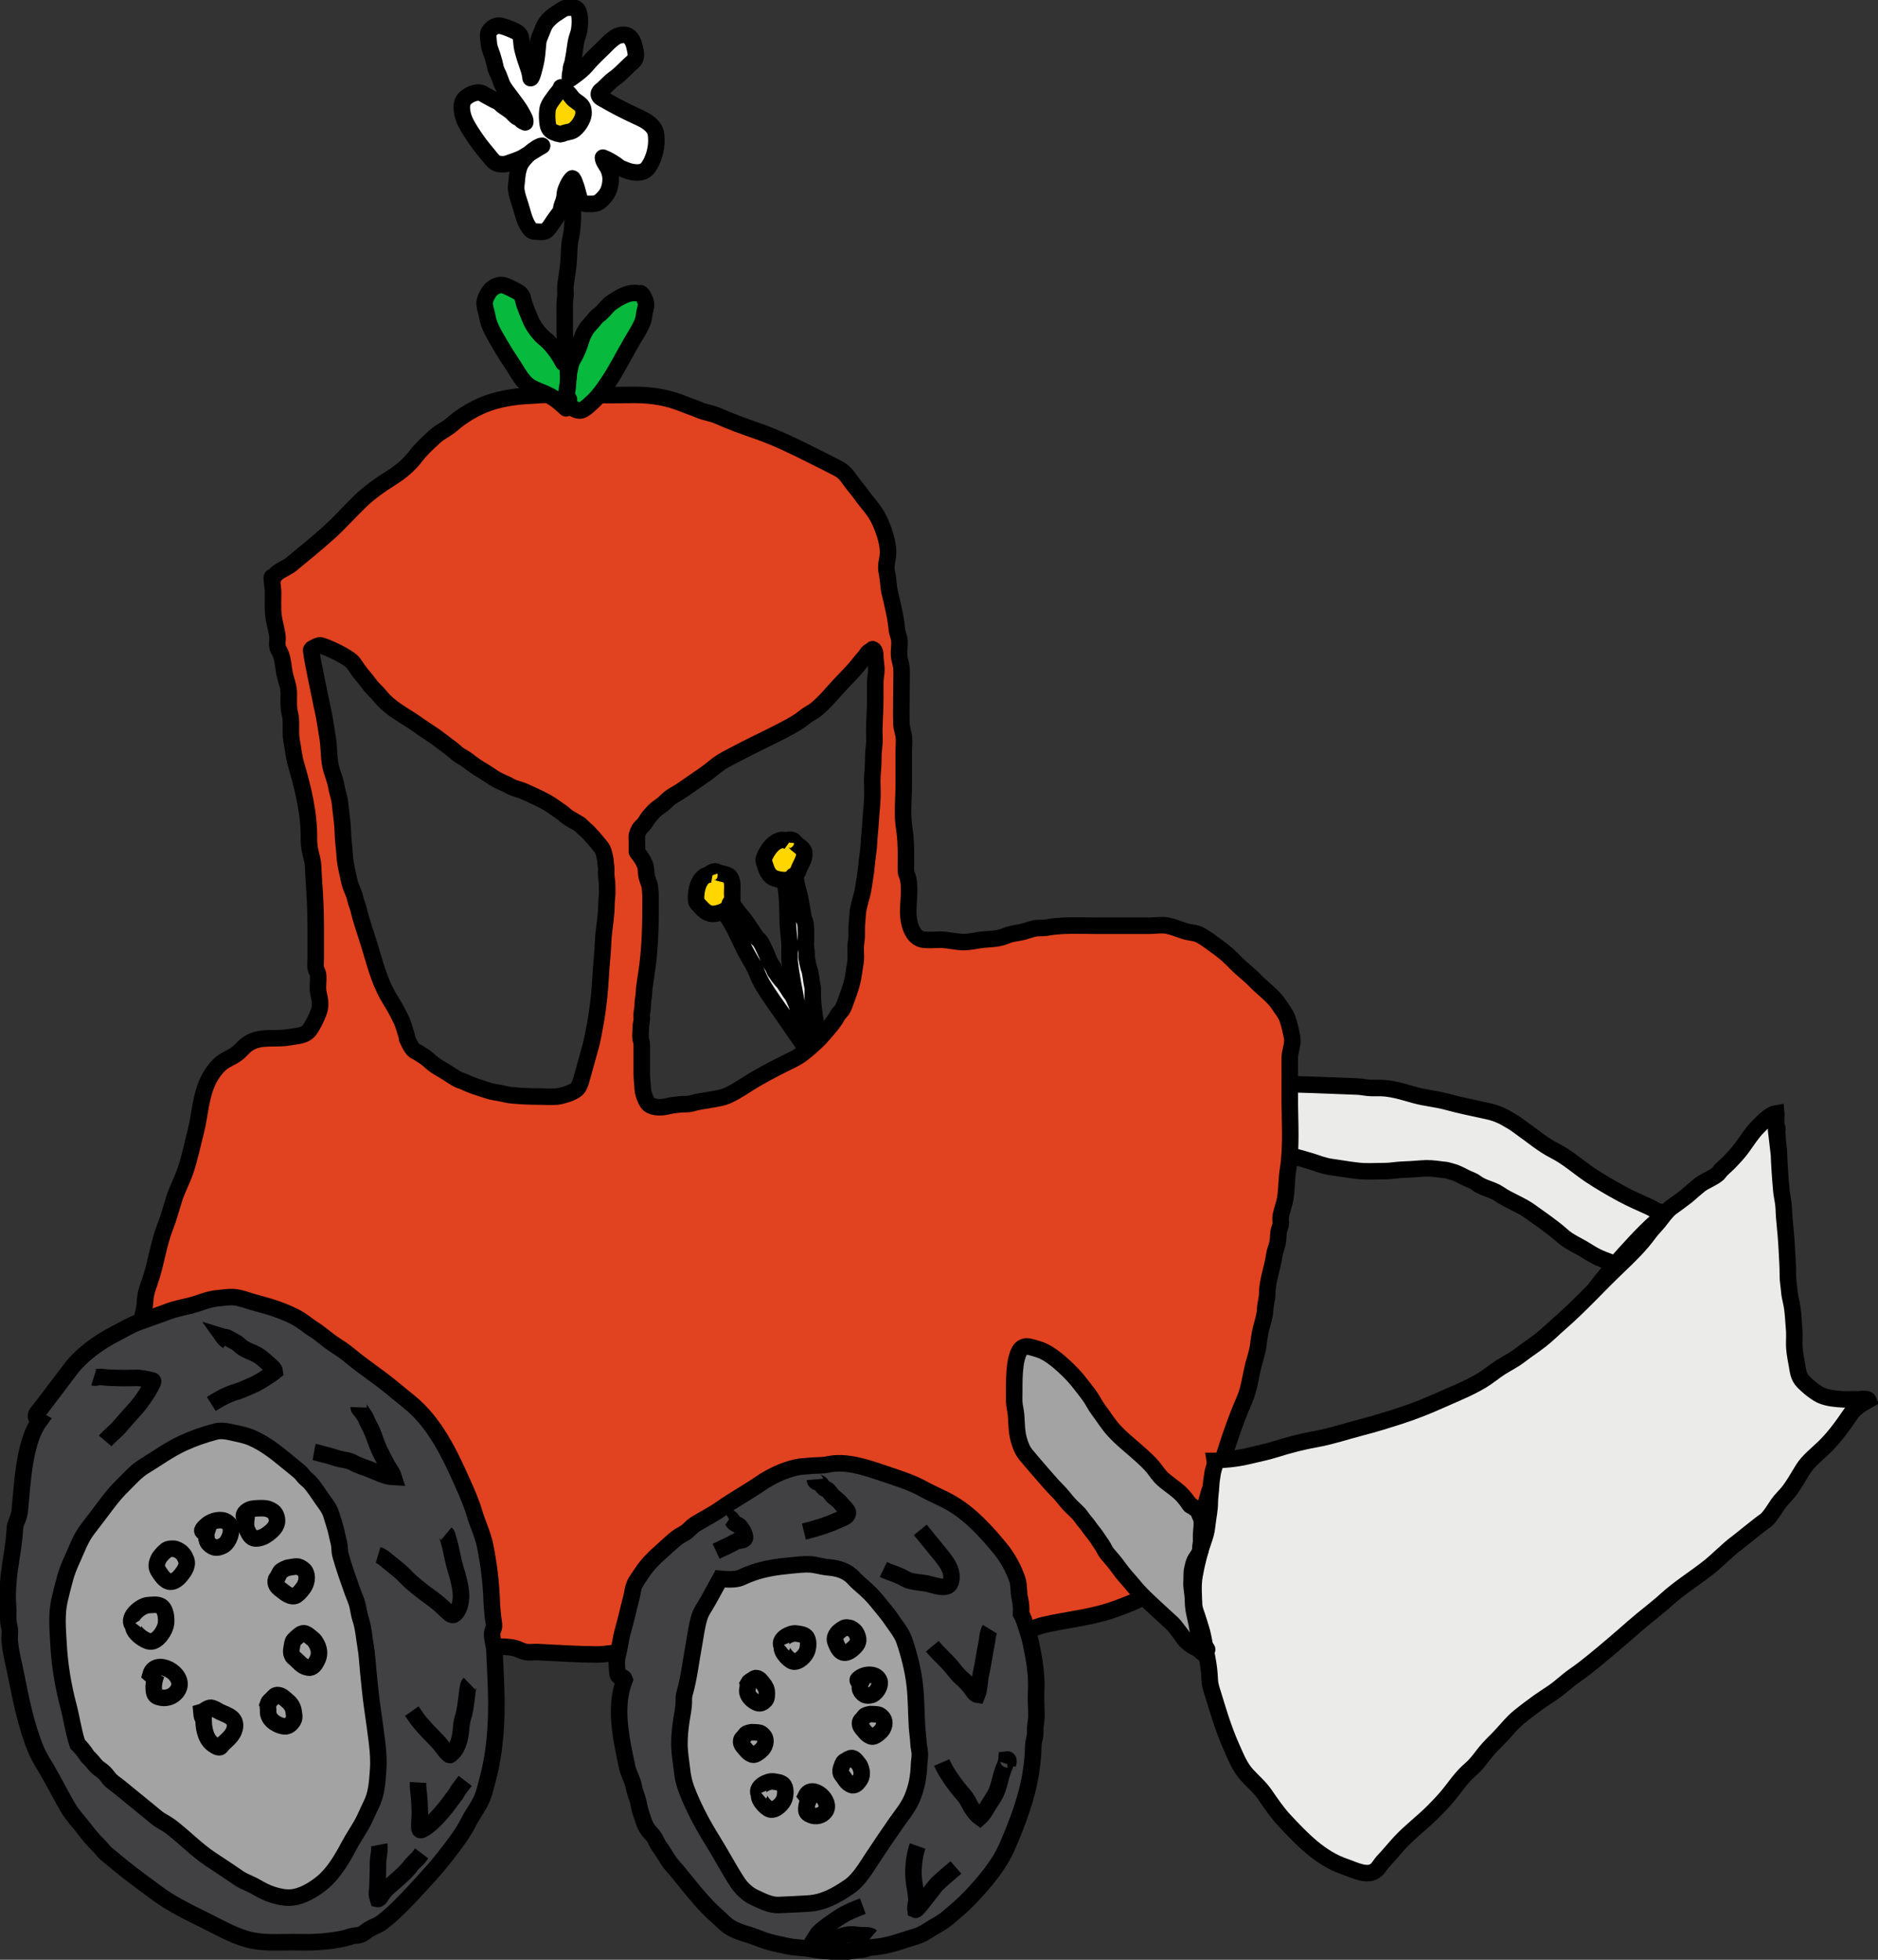 <svg width="345" height="360" viewBox="0 0 345 360" fill="none" xmlns="http://www.w3.org/2000/svg">
<rect x="0" y="0" width="345" height="360" fill="#333333" stroke="none"/>
<g clip-path="url(#clip0_167_4279)">
<path d="M293.116 236.744C293.102 236.675 297.052 232.251 297.039 232.183C296.231 232.087 295.257 231.64 294.458 231.347C293.411 230.965 292.277 230.293 291.328 229.689C289.881 228.768 288.307 228.173 287.009 227.007C285.182 225.368 283.134 224.021 281.154 222.581C279.362 221.279 277.229 220.586 275.401 219.325C274.099 218.427 272.424 218.26 271.172 217.291C270.575 216.828 269.985 216.698 269.328 216.372C268.673 216.047 268.042 215.702 267.352 215.428C266.976 215.279 266.572 215.202 266.188 215.073C265.636 214.887 265.272 214.921 264.672 214.832C263.471 214.653 262.3 214.548 261.08 214.661C259.893 214.771 258.746 214.819 257.554 214.873C256.447 214.923 255.393 215.139 254.276 215.132C252.709 215.124 251.097 215.254 249.538 215.084C247.826 214.898 246.106 214.589 244.401 214.345C243.104 214.159 242 213.684 240.767 213.306C238.932 212.743 237.042 212.311 235.238 211.627C233.823 211.091 232.273 210.778 230.92 210.202C230.407 209.985 229.755 209.804 229.214 209.734C228.904 209.693 228.606 209.751 228.293 209.669C227.969 209.584 227.696 209.355 227.378 209.265C226.707 209.075 226.133 209.028 225.561 208.564C225.019 208.123 224.561 207.5 224.13 206.946C223.748 206.456 223.296 205.957 223.077 205.376C222.886 204.868 222.592 204.178 222.486 203.65C222.366 203.056 222.298 202.601 222.407 202.069C222.487 201.677 222.355 201.198 222.454 200.824C222.671 200.005 223.262 199.574 223.981 199.327C224.518 199.143 224.861 199.155 225.417 199.124C226.056 199.087 226.614 198.862 227.26 198.866C228.076 198.871 228.779 199.059 229.577 199.124C230.674 199.213 231.821 199.111 232.921 199.111C238.633 199.111 243.611 199.394 249.306 199.59C250.185 199.62 251.033 199.843 251.91 199.86C252.734 199.876 253.544 199.83 254.369 199.9C256.22 200.059 258.079 200.653 259.865 201.156C261.793 201.699 263.847 201.852 265.794 202.383C268.221 203.044 270.776 203.569 273.263 204.102C274.265 204.317 275.062 204.599 275.971 205.022C276.591 205.311 277.069 205.648 277.653 205.96C278.274 206.292 278.765 206.704 279.363 207.124C281.473 208.606 283.375 210.261 285.666 211.423C287.994 212.604 290.004 214.437 292.172 215.884C294.05 217.137 296.01 218.26 297.988 219.337C299.594 220.211 301.35 220.963 303.019 221.72C303.562 221.966 304.119 222.403 304.683 222.534C305.367 222.694 304.893 222.618 305.577 222.769C305.207 223.107 305.658 223.617 305.158 223.816C303.146 224.617 293.05 236.321 293.116 236.744Z" fill="#EBEBE9" stroke="black" stroke-width="3.034" stroke-miterlimit="10"/>
<path d="M148.315 192.548C147.982 192.484 147.492 191.734 147.306 191.47C146.223 189.939 145.177 188.369 144.104 186.823C142.693 184.789 141.21 182.799 139.955 180.651C139.508 179.885 139.214 179.082 138.862 178.274C138.47 177.375 137.952 176.54 137.465 175.696C136.117 173.363 135.237 170.829 133.743 168.567C133.315 167.92 132.861 167.288 132.412 166.657C132.083 166.195 131.404 165.723 131.2 165.166C131.489 164.802 132.111 164.342 132.566 164.328C132.914 164.317 132.251 163.909 132.566 163.883C132.909 163.853 133.134 164.123 133.338 164.382C133.701 164.843 133.998 165.361 134.361 165.824C134.976 166.607 135.501 167.478 136.168 168.227C137.008 169.17 137.639 170.286 138.395 171.33C138.592 171.602 138.756 171.923 138.951 172.183C139.142 172.436 139.399 172.555 139.576 172.804C139.937 173.311 140.217 173.943 140.492 174.513C140.766 175.081 140.999 175.62 141.202 176.21C141.416 176.83 141.899 177.329 142.139 177.907C142.304 178.303 142.31 178.409 142.594 178.761C142.733 178.934 142.854 179.138 142.972 179.313C143.094 179.494 143.225 179.619 143.357 179.805C143.566 180.102 143.819 180.303 144.028 180.577C144.207 180.812 144.326 181.072 144.509 181.302C144.653 181.485 144.765 181.681 144.889 181.892C145.191 182.408 145.638 182.855 145.866 183.423C146.38 184.698 147.019 185.886 147.752 187.025C148.069 187.518 148.374 188.042 148.719 188.517C149.143 189.101 149.364 189.762 149.803 190.379C150.199 190.935 150.272 191.459 149.627 191.893C149.112 192.24 148.86 192.249 148.315 192.548Z" fill="#EBEBE9" stroke="black" stroke-width="3.034" stroke-miterlimit="10"/>
<path d="M130.91 160.673C129.295 160.385 128.387 161.833 128.08 163.182C127.927 163.855 127.849 164.408 127.868 165.118C127.887 165.781 128.006 165.835 128.421 166.287C129.242 167.179 129.972 168.043 131.335 167.852C132.129 167.741 133.376 167.361 133.901 166.627C134.023 166.457 133.985 166.164 134.079 165.967C134.158 165.803 134.391 165.626 134.447 165.482C134.6 165.089 134.503 164.534 134.502 164.112C134.5 163.234 134.659 162.209 134.292 161.463C134.102 161.076 134.023 160.918 133.611 160.744C133.131 160.542 132.648 160.499 132.177 160.359C131.757 160.234 131.611 159.977 131.072 160.125C130.721 160.221 130.208 160.511 130.357 160.959" fill="#FFD600"/>
<path d="M130.91 160.673C129.295 160.385 128.387 161.833 128.08 163.182C127.927 163.855 127.849 164.408 127.868 165.118C127.887 165.781 128.006 165.835 128.421 166.287C129.242 167.179 129.972 168.043 131.335 167.852C132.129 167.741 133.376 167.361 133.901 166.627C134.023 166.457 133.985 166.164 134.079 165.967C134.158 165.803 134.391 165.626 134.447 165.482C134.6 165.089 134.503 164.534 134.502 164.112C134.5 163.234 134.659 162.209 134.292 161.463C134.102 161.076 134.023 160.918 133.611 160.744C133.131 160.542 132.648 160.499 132.177 160.359C131.757 160.234 131.611 159.977 131.072 160.125C130.721 160.221 130.208 160.511 130.357 160.959" stroke="black" stroke-width="3.034" stroke-miterlimit="10"/>
<path d="M147.832 191.224C147.556 191.021 147.416 190.126 147.355 189.805C146.995 187.943 146.685 186.062 146.341 184.191C145.889 181.73 145.353 179.276 145.088 176.779C144.994 175.89 145.053 175.033 145.063 174.146C145.073 173.159 144.943 172.176 144.844 171.197C144.571 168.493 144.803 165.809 144.367 163.105C144.243 162.331 144.088 161.559 143.937 160.791C143.827 160.228 143.403 159.503 143.444 158.909C143.854 158.705 144.605 158.56 145.024 158.746C145.344 158.889 144.908 158.229 145.205 158.342C145.528 158.466 145.622 158.809 145.702 159.133C145.843 159.71 145.902 160.309 146.043 160.888C146.282 161.867 146.404 162.887 146.705 163.858C147.083 165.08 147.201 166.368 147.463 167.645C147.53 167.978 147.549 168.341 147.62 168.662C147.69 168.975 147.875 169.195 147.934 169.499C148.056 170.116 148.052 170.812 148.07 171.448C148.088 172.084 148.079 172.674 148.024 173.298C147.965 173.954 148.201 174.618 148.184 175.247C148.172 175.678 148.134 175.777 148.249 176.22C148.305 176.438 148.331 176.676 148.367 176.886C148.404 177.103 148.472 177.274 148.516 177.501C148.586 177.861 148.733 178.154 148.811 178.495C148.878 178.786 148.88 179.073 148.952 179.362C149.009 179.591 149.03 179.818 149.057 180.063C149.121 180.663 149.344 181.264 149.321 181.879C149.269 183.259 149.365 184.616 149.566 185.97C149.653 186.555 149.717 187.165 149.836 187.745C149.983 188.461 149.915 189.157 150.063 189.908C150.196 190.585 150.049 191.092 149.287 191.204C148.68 191.293 148.447 191.191 147.832 191.224Z" fill="#EBEBE9" stroke="black" stroke-width="3.034" stroke-miterlimit="10"/>
<path d="M145.008 154.707C143.661 153.74 142.249 154.656 141.422 155.745C141.01 156.288 140.714 156.755 140.443 157.407C140.19 158.017 140.276 158.118 140.469 158.709C140.851 159.877 141.162 160.98 142.475 161.403C143.24 161.649 144.525 161.851 145.3 161.415C145.479 161.314 145.564 161.032 145.729 160.895C145.868 160.78 146.151 160.721 146.26 160.615C146.559 160.326 146.696 159.78 146.867 159.398C147.222 158.601 147.783 157.741 147.754 156.904C147.739 156.469 147.731 156.292 147.428 155.954C147.075 155.561 146.655 155.31 146.284 154.977C145.955 154.68 145.927 154.384 145.377 154.282C145.02 154.215 144.437 154.254 144.39 154.726" fill="#FFD600"/>
<path d="M145.008 154.707C143.661 153.74 142.249 154.656 141.422 155.745C141.01 156.288 140.714 156.755 140.443 157.407C140.19 158.017 140.276 158.118 140.469 158.709C140.851 159.877 141.162 160.98 142.475 161.403C143.24 161.649 144.525 161.851 145.3 161.415C145.479 161.314 145.564 161.032 145.729 160.895C145.868 160.78 146.151 160.721 146.26 160.615C146.559 160.326 146.696 159.78 146.867 159.398C147.222 158.601 147.783 157.741 147.754 156.904C147.739 156.469 147.731 156.292 147.428 155.954C147.075 155.561 146.655 155.31 146.284 154.977C145.955 154.68 145.927 154.384 145.377 154.282C145.02 154.215 144.437 154.254 144.39 154.726" stroke="black" stroke-width="3.034" stroke-miterlimit="10"/>
<path d="M236.937 194.401C236.929 193.145 237.604 191.782 237.368 190.573C237.146 189.44 236.913 188.259 236.522 187.163C236.159 186.144 235.562 185.506 234.976 184.595C233.852 182.85 231.971 181.615 230.544 180.108C229.435 178.938 228.148 178.062 227.042 176.896C226.017 175.816 224.939 174.857 223.732 173.998C222.68 173.25 221.582 172.35 220.465 171.765C219.551 171.287 218.508 171.334 217.558 171.014C216.553 170.674 215.471 170.247 214.477 170.037C213.454 169.822 212.178 170.053 211.129 170.053H201.514C198.433 170.053 195.308 169.857 192.305 170.386C191.507 170.526 190.723 170.397 189.936 170.578C189.321 170.719 188.673 170.96 188.064 171.127C186.952 171.431 186 171.405 184.894 171.871C183.393 172.505 182.23 172.459 180.659 172.603C179.425 172.717 178.393 173.038 177.122 173.051C175.577 173.068 174.172 172.61 172.609 172.619C171.671 172.625 170.654 172.732 169.723 172.629C167.51 172.386 166.834 169.431 166.846 167.487C166.859 165.59 167.227 163.15 166.811 161.322C166.704 160.851 166.462 160.608 166.43 160.027C166.389 159.269 166.434 158.491 166.434 157.731C166.434 155.838 166.414 154.053 166.113 152.184C165.695 149.576 166.022 146.716 166.022 144.07C166.022 142.071 166.023 140.071 166.022 138.071C166.021 137.203 166.139 136.266 166.043 135.408C165.944 134.525 165.619 133.762 165.594 132.864C165.534 130.725 165.609 128.57 165.609 126.429C165.609 125.287 165.657 124.132 165.625 122.991C165.6 122.087 165.252 121.336 165.176 120.453C165.093 119.498 165.318 118.506 165.219 117.554C165.148 116.882 164.824 116.293 164.762 115.62C164.553 113.342 163.994 111.121 163.458 108.893C163.167 107.682 163.215 106.441 162.93 105.216C162.591 103.753 163.142 102.849 163.144 101.404C163.146 99.447 162.171 96.713 161.26 95.008C160.472 93.532 159.232 92.28 158.28 90.931C157.639 90.022 156.839 89.135 156.219 88.27C155.479 87.239 155.051 86.633 153.874 86.011C152.505 85.287 151.104 84.606 149.732 83.914C146.37 82.217 142.812 80.449 139.222 79.204C136.692 78.327 134.275 77.459 131.815 76.366C130.74 75.888 129.571 75.8 128.488 75.319C127.568 74.909 126.63 74.632 125.701 74.251C122.717 73.026 119.795 72.538 116.576 72.538C114.372 72.538 112.148 72.626 109.945 72.555C109.032 72.525 108.239 72.193 107.342 72.09C105.764 71.909 104.051 72.131 102.496 72.325C99.705 72.672 96.942 72.57 94.163 72.978C92.548 73.216 91.004 73.548 89.439 74.132C87.695 74.783 86.02 75.716 84.488 76.793C83.602 77.417 82.885 78.168 81.951 78.756C81.226 79.212 80.469 79.648 79.833 80.237C78.601 81.377 77.372 82.49 76.364 83.816C75.156 85.404 73.638 86.66 71.989 87.705C69.922 89.013 67.928 90.391 66.156 92.098C64.211 93.972 62.478 95.963 60.475 97.771C58.194 99.832 55.797 101.756 53.437 103.709C52.504 104.481 50.49 105.008 50.168 106.327C49.633 105.024 50.169 107.975 50.169 108.729C50.167 110.207 50.072 111.705 50.25 113.176C50.399 114.399 50.799 115.581 50.961 116.791C51.048 117.431 50.864 118.121 50.973 118.752C51.071 119.318 51.441 119.73 51.622 120.263C52.007 121.392 52.047 122.52 52.265 123.648C52.535 125.053 53.064 125.985 53.053 127.498C53.044 128.73 52.964 129.931 53.26 131.118C53.658 132.712 53.258 134.348 53.558 135.955C53.838 137.454 53.955 138.946 54.394 140.437C55.697 144.86 56.821 149.507 56.754 154.143C56.736 155.383 56.974 156.447 57.29 157.642C57.616 158.875 57.539 160.031 57.628 161.302C57.837 164.256 58.002 167.098 58.002 170.069C58.002 172.055 58.008 174.041 58.002 176.027C58 176.651 57.892 177.346 58.037 177.945C58.138 178.364 58.359 178.521 58.423 179.025C58.567 180.156 58.247 181.331 58.506 182.446C58.804 183.732 59.003 184.739 58.514 185.995C58.118 187.012 57.57 188.167 56.944 189.089C56.085 190.353 54.379 190.297 53.02 190.546C50.681 190.975 48.203 190.317 46.066 191.43C45.252 191.854 44.862 192.263 44.178 192.972C43.259 193.924 42.356 194.213 41.25 194.87C40.052 195.58 38.929 197.123 38.305 198.376C36.811 201.375 36.772 204.712 35.959 207.88C35.352 210.248 34.877 212.607 34.108 214.931C33.51 216.737 32.576 218.386 32.005 220.19C31.462 221.905 31.042 223.583 30.378 225.267C29.061 228.607 28.677 232.175 27.494 235.521C27.07 236.718 26.735 237.636 26.663 238.916C26.605 239.961 26.407 240.889 26.142 241.906C25.574 244.092 25.582 246.549 25.221 248.798C24.822 251.272 25.197 253.775 24.812 256.253C24.335 259.327 24.681 262.514 24.61 265.627C24.592 266.403 24.284 267.078 24.225 267.802C24.178 268.37 24.414 268.511 24.514 268.946C24.744 269.942 24.611 270.85 24.917 271.846C25.652 274.239 26.521 276.654 27.996 278.666C29.275 280.41 30.267 282.306 31.775 283.831C32.576 284.641 33.373 284.891 34.472 285.211C36.151 285.699 37.863 286.29 39.552 286.719C42.278 287.412 44.981 287.966 47.604 289.06C49.827 289.987 52.431 290.505 54.491 291.746C56.054 292.686 57.481 293.706 59.224 294.278C60.448 294.679 61.553 295.106 62.686 295.711C63.754 296.281 64.818 296.87 65.906 297.402C69.187 299.004 72.6 300.2 76.144 301.023C78.1 301.478 79.727 302.246 81.755 302.206C83.656 302.169 85.542 302.644 87.484 302.638C89.656 302.632 92.349 302.231 94.512 302.736C95.134 302.881 95.712 303.234 96.307 303.398C97.127 303.623 97.978 303.439 98.819 303.481C102.408 303.658 105.941 303.898 109.619 303.921C111.444 303.932 113.09 303.47 114.918 303.494C116.537 303.516 118.007 303.04 119.644 303.067C120.924 303.087 121.831 302.761 123.039 302.617C123.621 302.548 124.229 302.693 124.814 302.649C125.509 302.597 126.064 302.265 126.762 302.189C127.291 302.132 127.803 302.267 128.332 302.175C129.791 301.921 131.006 301.784 132.524 301.784H136.656C138.852 301.784 141.645 302.268 143.759 301.688C145.489 301.214 147.228 300.895 149.082 300.928C150.74 300.958 152.254 300.49 153.91 300.501C156.717 300.52 159.525 300.501 162.333 300.501C163.813 300.501 165.108 300.527 166.539 300.833C168.091 301.165 169.807 300.912 171.391 300.927C173.261 300.944 175.032 300.491 176.939 300.501C179.321 300.512 181.614 300.05 183.974 300.069C185.425 300.08 186.52 299.839 187.874 299.645C189.246 299.448 190.526 298.765 191.904 298.457C196.525 297.424 200.971 297.092 205.431 295.368C207.706 294.489 209.985 293.772 211.786 291.956C213.65 290.077 215.499 288.581 217.053 286.387C218.379 284.514 219.164 282.288 220.032 280.185C220.507 279.034 220.904 277.858 221.361 276.685C221.791 275.582 221.972 274.232 222.483 273.191C222.836 272.472 223.486 271.97 223.722 271.184C225.115 266.549 226.655 261.607 228.643 257.069C229.499 255.118 229.746 252.725 230.288 250.637C230.591 249.474 231.038 248.208 231.164 247.038C231.266 246.093 231.438 244.979 231.668 244.045C231.934 242.961 232.367 241.758 232.412 240.623C232.456 239.523 232.793 238.645 232.802 237.534C232.822 235.201 233.795 232.892 234.085 230.588C234.174 229.879 234.522 229.131 234.672 228.434C234.821 227.742 234.815 227.193 234.863 226.487C234.902 225.924 235.153 225.539 235.251 225.012C235.345 224.514 235.185 224.007 235.265 223.515C235.46 222.331 235.956 221.197 236.134 220.007C236.383 218.339 236.344 216.572 236.614 214.887C237.3 210.612 236.936 206.047 236.936 201.707C236.936 199.272 236.954 196.836 236.937 194.401ZM111.493 164.881C111.371 165.8 111.429 166.693 111.346 167.609C111.244 168.713 111.122 169.822 110.971 170.923C110.759 172.467 110.791 174.037 110.634 175.587C110.377 178.12 110.321 180.666 110.044 183.197C109.858 184.896 109.628 186.646 109.314 188.323C109.059 189.68 108.827 191.075 108.449 192.396C107.965 194.09 107.522 195.797 107.034 197.492C106.843 198.157 106.698 198.807 106.402 199.437C106.133 200.013 105.772 200.267 105.218 200.537C104.835 200.723 104.434 200.921 104.023 201.029C103.489 201.169 102.854 201.394 102.308 201.437C101.08 201.536 99.801 201.42 98.571 201.424C97.082 201.428 95.603 201.338 94.119 201.207C93.53 201.154 92.94 201.035 92.365 200.897C91.504 200.689 90.601 200.636 89.762 200.36C88.281 199.873 86.78 199.461 85.379 198.759C85.082 198.61 84.749 198.546 84.444 198.418C83.893 198.187 83.453 197.891 82.952 197.57C82.18 197.075 81.384 196.554 80.588 196.109C79.926 195.738 79.276 195.196 78.713 194.685C78.218 194.235 77.56 193.842 76.993 193.479C76.697 193.289 76.388 193.167 76.105 192.959C75.786 192.726 75.487 192.328 74.775 190.783C74.818 190.366 74.541 189.814 74.438 189.412C74.311 188.921 74.144 188.422 73.967 187.942C73.727 187.291 73.344 186.631 73.04 186.007C72.508 184.915 71.802 183.879 71.207 182.822C69.619 180.005 68.832 176.811 67.89 173.732C67.206 171.494 66.385 169.258 65.847 166.98C65.69 166.314 65.385 165.708 65.248 165.033C65.073 164.168 64.659 163.449 64.38 162.624C64.15 161.943 64.034 161.197 63.871 160.495C63.615 159.392 63.373 158.217 63.316 157.086C63.244 155.671 63.009 154.304 62.983 152.882C62.957 151.503 62.752 150.109 62.594 148.739C62.512 148.03 62.453 147.317 62.304 146.619C62.159 145.947 61.929 145.302 61.82 144.62C61.64 143.501 61.247 142.569 60.919 141.494C60.342 139.603 60.516 137.555 60.2 135.624C59.907 133.829 59.671 132.001 59.265 130.229C59.14 129.684 59.007 129.12 58.914 128.573C58.813 127.981 56.953 119.432 57.188 119.265C57.393 119.12 58.522 118.462 58.907 118.558C60.156 118.868 64.132 120.73 64.897 121.783C65.51 122.626 66.038 123.502 66.736 124.273C67.238 124.827 67.632 125.436 68.102 126.015C68.636 126.673 69.293 127.204 69.82 127.867C71.74 130.279 74.404 131.431 76.831 133.189C78.18 134.166 79.61 134.976 80.921 136.022C81.664 136.615 82.45 137.143 83.186 137.747C83.475 137.984 83.751 138.237 84.041 138.47C84.638 138.951 85.339 139.226 85.934 139.702C86.781 140.379 87.695 141.015 88.631 141.558C89.358 141.981 90.007 142.452 90.712 142.903C91.243 143.243 91.845 143.539 92.422 143.786C92.838 143.965 93.216 144.123 93.606 144.357C94.32 144.787 95.048 144.91 95.812 145.195C96.712 145.531 97.627 145.992 98.499 146.397C99.485 146.854 100.459 147.337 101.362 147.953C101.92 148.333 102.481 148.713 103.03 149.107C103.597 149.514 104.06 149.989 104.659 150.356C105.143 150.652 105.624 150.887 106.103 151.192C106.33 151.336 106.472 151.373 106.674 151.576C106.906 151.81 107.132 152.044 107.386 152.259C108.526 153.222 109.379 154.369 110.347 155.509C110.884 156.141 110.972 156.863 111.151 157.654C111.255 158.111 111.233 158.6 111.323 159.071C111.409 159.525 111.343 159.979 111.351 160.437C111.363 161.178 111.543 161.886 111.535 162.627C111.527 163.374 111.592 164.141 111.493 164.881ZM160.791 128.345C160.799 130.359 160.612 132.347 160.612 134.365C160.612 135.256 160.7 136.223 160.572 137.108C160.473 137.794 160.427 138.438 160.432 139.135C160.441 140.262 160.344 141.33 160.268 142.449C160.176 143.815 160.318 145.194 160.262 146.561C160.221 147.567 160.112 148.577 160.029 149.581C159.932 150.772 159.889 151.96 159.759 153.146C159.636 154.266 159.649 155.393 159.485 156.511C159.361 157.36 159.25 158.22 159.176 159.075C159.057 160.444 158.801 161.811 158.597 163.168C158.355 164.782 157.634 166.374 157.552 168.01C157.509 168.864 157.382 169.652 157.382 170.51C157.381 170.979 157.378 171.448 157.381 171.916C157.385 172.587 157.229 173.165 157.193 173.821C157.149 174.609 157.25 175.406 157.211 176.194C157.172 176.972 156.976 177.741 156.883 178.512C156.678 180.224 156.205 181.715 155.591 183.315C155.315 184.033 155.101 184.851 154.689 185.498C154.517 185.768 154.255 185.984 154.063 186.241C153.806 186.586 153.628 186.973 153.393 187.332C152.718 188.36 151.818 189.309 151.028 190.243C150.4 190.985 149.676 191.602 148.956 192.255C147.921 193.194 146.886 194.018 145.653 194.625C143.317 195.777 141.033 196.93 138.765 198.243C137.066 199.226 135.488 200.423 133.7 201.23C132.82 201.627 131.919 201.756 130.982 201.936C129.927 202.139 128.831 202.261 127.785 202.499C127.2 202.631 126.709 202.838 126.103 202.825C125.237 202.806 124.407 202.916 123.55 203.032C122.886 203.122 122.231 203.356 121.562 203.392C120.872 203.43 120.239 203.386 119.606 203.111C119.074 202.88 118.785 202.377 118.574 201.847C118.336 201.252 118.101 200.656 118.075 199.995C118.039 199.076 117.9 198.209 117.9 197.276C117.9 196.425 117.9 195.574 117.9 194.723V192.842C117.9 192.509 117.895 192.175 117.9 191.842C117.905 191.475 117.773 191.258 117.712 190.92C117.588 190.243 117.728 189.416 117.721 188.722C117.718 188.332 117.79 188.032 117.86 187.652C117.964 187.095 117.819 186.525 117.916 185.972C118.011 185.424 118.086 185.016 118.08 184.45C118.074 183.878 118.211 183.406 118.269 182.859C118.326 182.311 118.308 181.796 118.395 181.245C118.56 180.201 118.7 179.146 118.852 178.097C119.467 173.851 119.517 169.542 119.515 165.256C119.515 164.328 119.471 163.427 119.321 162.536C119.289 162.351 119.112 162.065 119.067 161.868C119.003 161.589 118.836 161.241 118.788 160.937C118.694 160.342 118.693 159.713 118.578 159.117C118.546 158.947 118.387 158.642 118.308 158.476C118.108 158.05 118.088 157.886 117.003 156.47C117.003 155.79 117.007 155.11 117.004 154.431C117.002 154.067 116.94 153.652 117.034 153.296C117.104 153.033 117.274 152.656 117.399 152.415C117.639 151.954 118.109 151.681 118.407 151.257C118.726 150.805 118.945 150.376 119.288 149.968C119.922 149.212 120.445 148.64 121.3 148.085C121.938 147.671 122.416 147.081 123.01 146.612C123.565 146.173 124.2 145.864 124.794 145.486C125.885 144.792 126.927 144.018 127.999 143.294C129.173 142.5 130.289 141.718 131.36 140.821C132.583 139.798 134.16 139.074 135.549 138.337C138.199 136.932 140.901 135.683 143.565 134.31C144.695 133.728 145.802 133.137 146.867 132.436C147.333 132.129 147.748 131.744 148.207 131.423C148.735 131.052 149.34 130.788 149.841 130.383C151.521 129.023 152.86 127.329 154.331 125.756C155.532 124.473 156.854 123.201 157.924 121.798C158.285 121.324 158.709 120.887 159.065 120.431C159.246 120.198 159.328 119.986 159.57 119.791C159.804 119.602 160.113 119.51 160.301 119.265C160.687 119.348 160.797 120.017 160.791 120.355C160.771 121.356 161.044 122.299 160.98 123.319C160.936 124.029 160.782 124.702 160.787 125.422C160.795 126.397 160.787 127.371 160.791 128.345Z" fill="#E1421F" stroke="black" stroke-width="3.034" stroke-linecap="round" stroke-linejoin="round"/>
<path d="M324.421 279.265C325.356 278.362 325.898 277.345 326.633 276.283C327.187 275.481 327.921 274.833 328.525 274.075C329.567 272.767 330.351 271.28 331.24 269.864C332.189 268.354 333.793 267.13 335.055 265.906C337.036 263.982 338.542 261.852 340.092 259.585C340.798 258.553 342.145 257.789 343.191 257.195C343.025 256.832 341.7 257.038 341.372 257.038C340.14 257.037 338.885 257.112 337.657 256.988C336.369 256.857 335.094 256.699 333.964 256.001C332.971 255.388 332.106 254.656 331.283 253.826C330.302 252.836 330.313 251.77 330.05 250.383C329.813 249.136 329.583 247.919 329.614 246.639C329.636 245.739 329.662 244.847 329.579 243.95C329.431 242.35 329.423 240.774 329.061 239.214C328.893 238.491 328.743 237.773 328.688 237.035C328.621 236.126 328.441 235.298 328.445 234.378C328.452 232.654 328.32 230.97 328.236 229.249C328.146 227.421 327.952 225.6 327.79 223.779C327.705 222.827 327.724 221.875 327.589 220.927C327.485 220.192 327.316 219.476 327.25 218.735C327.041 216.369 326.868 214.022 326.793 211.641C326.762 210.667 326.524 209.749 326.543 208.769C326.555 208.143 326.141 207.441 326.371 206.857C326.576 207.283 326.553 207.741 326.305 208.231C326.255 207.844 326.319 205.779 326.296 205.388C326.279 205.095 326.366 204.811 326.333 204.519C325.039 204.737 323.843 206.096 322.954 206.991C321.744 208.208 320.946 209.549 319.939 210.924C319.254 211.858 318.378 212.761 317.582 213.596C317.092 214.071 316.595 214.538 316.091 214.997C315.943 215.219 315.777 215.426 315.595 215.619C314.64 216.443 313.335 216.86 312.317 217.606C311.489 218.288 310.672 218.983 309.867 219.693C308.912 220.427 307.945 221.142 306.964 221.837C306.029 222.6 305.437 223.521 304.684 224.45C304.126 225.139 303.502 225.727 302.978 226.448C301.292 228.765 299.332 230.658 297.275 232.616C293.686 236.031 290.333 239.774 286.601 243.016C285.426 244.037 284.306 245.169 283.083 246.13C281.813 247.128 280.447 248.005 279.166 248.997C278.056 249.855 276.859 250.427 275.685 251.17C274.5 251.921 273.441 252.847 272.236 253.573C269.773 255.055 267.182 256.049 264.587 257.217C262.267 258.261 259.85 259.222 257.436 260.009C254.978 260.811 252.53 261.571 250.026 262.214C247.325 262.908 244.658 263.83 241.912 264.323C239.334 264.786 236.786 265.43 234.284 266.226C232.655 266.744 231.024 267.049 229.381 267.453C227.907 267.815 226.338 268.037 224.836 268.131C223.95 268.186 224.074 268.379 223.178 268.377C223.293 269.093 222.854 269.957 222.756 270.677C222.645 271.485 222.5 272.238 222.472 273.05C222.437 274.047 222.246 274.991 222.246 276C222.246 277.288 221.956 278.562 221.81 279.835C221.706 280.743 221.593 281.585 221.283 282.451C220.461 284.75 219.831 287.148 219.417 289.567C219.143 291.175 219.296 293.132 219.358 294.759C219.392 295.645 219.813 296.492 220.057 297.327C220.399 298.494 220.83 299.623 221.051 300.832C221.274 302.051 221.515 303.265 221.752 304.484C222.017 305.854 222.183 307.176 222.237 308.574C222.275 309.554 222.575 310.386 222.867 311.31C223.311 312.717 223.714 314.128 224.18 315.529C224.794 317.372 225.45 319.213 226.249 320.98C227.075 322.806 227.743 324.6 229.101 326.075C230.212 327.281 231.434 328.304 232.371 329.666C233.48 331.279 234.646 333.003 235.976 334.422C239.206 337.871 242.558 341.392 247.074 342.909C248.777 343.481 251.318 344.912 252.887 343.447C253.329 343.035 253.667 342.369 254.105 341.911C255.191 340.777 256.163 339.553 257.236 338.401C259.138 336.359 261.397 334.697 263.36 332.712C264.534 331.524 265.671 330.331 266.688 328.996C267.423 328.03 268.159 327.054 268.975 326.159C269.641 325.43 270.413 324.858 271.073 324.129C271.929 323.183 272.627 322.107 273.491 321.166C274.317 320.266 275.209 319.435 276.03 318.528C276.99 317.466 277.901 316.357 279.005 315.448C280.146 314.509 281.359 313.593 282.559 312.734C283.45 312.097 284.364 311.513 285.271 310.903C286.679 309.956 287.863 308.749 289.259 307.793C290.49 306.95 291.677 306.013 292.836 305.065C295.283 303.062 297.717 300.98 300.09 298.885C302.054 297.152 304.169 295.623 306.106 293.859C308.584 291.602 311.412 289.901 314.015 287.819C315.769 286.416 317.337 284.704 319.144 283.379C319.729 282.95 323.817 279.586 324.421 279.265Z" fill="#EBEBE9" stroke="black" stroke-width="3.034" stroke-miterlimit="10"/>
<path d="M221.738 303.068C221.35 303.669 221.304 303.885 220.77 303.501C220.523 303.324 220.315 303.051 220.06 302.895C219.83 302.755 219.53 302.63 219.295 302.502C218.745 302.202 218.209 301.788 217.767 301.312C217.364 300.877 217.11 300.372 216.736 299.924C216.41 299.533 216.132 299.119 215.813 298.723C215.417 298.233 214.925 297.834 214.466 297.409C213.724 296.724 212.957 296.034 212.239 295.363C211.189 294.381 210.157 293.434 209.161 292.365C208.731 291.904 208.308 291.38 207.901 290.89C207.166 290.005 206.324 289.145 205.656 288.193C204.962 287.204 204.202 286.315 203.423 285.424C203.032 284.977 202.799 284.331 202.459 283.833C202.203 283.457 201.944 283.102 201.703 282.714C201.207 281.911 200.573 281.256 200.043 280.468C199.631 279.856 199.112 279.361 198.7 278.74C198.086 277.816 197.1 277.082 196.369 276.278C195.676 275.515 195.073 274.645 194.346 273.929C193.054 272.653 191.904 271.213 190.689 269.852C189.936 269.008 189.227 268.127 188.492 267.265C187.815 266.47 187.438 265.446 187.143 264.393C186.734 262.934 186.781 261.443 186.657 259.938C186.586 259.073 186.338 258.243 186.309 257.377C186.29 256.841 186.32 256.277 186.319 255.746C186.315 254.085 186.317 252.371 186.537 250.724C186.652 249.862 186.878 248.878 187.297 248.131C187.598 247.592 188.123 247.318 188.683 247.342C189.169 247.362 189.841 247.58 190.318 247.724C190.66 247.827 191.019 247.931 191.361 248.075C192.819 248.686 194.24 249.845 195.426 250.935C196.583 252 197.594 253.04 198.572 254.336C199.172 255.131 199.83 255.907 200.385 256.74C200.881 257.487 201.241 258.264 201.785 258.98C202.692 260.175 203.513 261.518 204.499 262.628C206.088 264.416 207.964 265.798 209.693 267.387C210.436 268.07 211.138 268.699 211.79 269.491C212.399 270.23 212.903 271.066 213.607 271.696C214.884 272.839 216.303 273.615 217.451 274.938C217.809 275.351 218.101 275.755 218.413 276.206C218.562 276.423 218.677 276.669 218.956 276.654C219.345 276.941 219.706 277.231 220.144 277.43C220.17 278.07 220.636 278.584 220.744 279.222C220.806 279.588 220.779 279.989 220.772 280.36C220.762 280.91 220.644 281.437 220.646 281.991C220.648 282.38 220.664 282.771 220.653 283.159C220.642 283.546 220.534 283.917 220.521 284.3C220.516 284.422 220.55 284.556 220.53 284.675C220.488 284.927 220.363 285.22 220.247 285.444C220.027 285.865 219.705 286.226 219.495 286.663C219.269 287.135 219.168 287.665 219.046 288.172C218.916 288.711 218.925 289.205 218.924 289.759C218.924 290.374 218.834 291.076 218.935 291.682C219 292.068 219.022 292.431 219.075 292.818C219.199 293.736 219.125 294.665 219.279 295.585C219.432 296.507 219.663 297.4 219.844 298.317C219.971 298.963 220.064 299.608 220.183 300.256C220.279 300.781 220.365 301.303 220.493 301.821C220.573 302.148 221.939 302.756 221.738 303.068Z" fill="#A3A3A3" stroke="black" stroke-width="3.034" stroke-miterlimit="10"/>
<path d="M7.269 261.007C5.645 263.228 4.912 266.56 4.489 269.288C4.104 271.774 3.937 274.253 3.703 276.737C3.628 277.535 3.602 278.075 3.324 278.837C3.079 279.511 2.76 280.045 2.722 280.874C2.573 284.146 1.773 287.31 1.533 290.557C1.43 291.954 1.333 293.421 1.465 294.813C1.57 295.913 1.444 297.05 1.575 298.145C1.63 298.604 1.788 299.009 1.814 299.467C1.847 300.059 1.737 300.636 1.776 301.238C1.913 303.332 2.467 305.297 2.875 307.329C3.847 312.161 4.774 317.006 6.655 321.506C7.192 322.791 7.999 324.012 8.692 325.193C10.059 327.523 11.238 329.979 12.642 332.298C13.427 333.593 14.498 334.664 15.407 335.864C16.223 336.942 17.066 337.98 18.024 338.904C18.647 339.505 19.031 340.155 19.712 340.701C20.656 341.456 21.584 342.231 22.52 342.996C24.578 344.677 26.693 346.162 28.802 347.744C31.642 349.874 34.978 351.412 38.13 352.992C40.744 354.302 43.595 355.939 46.484 356.485C49.292 357.015 52.157 356.696 55.005 356.771C57.726 356.842 60.777 356.662 63.467 356.016C64.003 355.887 64.477 355.667 65.019 355.589C65.502 355.52 65.892 355.556 66.365 355.352C66.899 355.121 67.299 354.685 67.804 354.394C68.608 353.929 69.569 353.616 70.308 353.035C72.194 351.553 74.063 349.68 75.699 347.911C77.953 345.476 80.203 343.088 82.215 340.441C83.609 338.606 84.985 336.867 86.03 334.792C86.631 333.599 87.401 332.531 88.068 331.351C88.898 329.879 89.201 328.311 89.638 326.67C91.266 320.57 91.366 313.871 91.034 307.639C90.956 306.189 90.916 304.739 90.844 303.289C90.791 302.245 90.365 301.101 90.411 300.081C90.433 299.58 90.72 299.193 90.754 298.691C90.781 298.286 90.645 297.77 90.601 297.366C90.49 296.345 90.368 295.266 90.337 294.246C90.233 290.863 89.792 287.269 89.12 283.95C88.701 281.879 87.754 279.985 87.157 277.963C86.582 276.015 85.738 274.111 84.933 272.308C82.523 266.907 79.869 261.362 75.29 257.616C74.106 256.647 72.921 255.679 71.735 254.712C69.313 252.736 66.692 251.051 64.304 249.048C63.329 248.23 62.35 247.597 61.293 246.906C60.028 246.079 58.943 245.02 57.655 244.222C56.789 243.685 56.019 243.005 55.16 242.462C53.799 241.603 52.167 240.943 50.657 240.411C49.284 239.927 47.867 239.583 46.468 239.185C45.373 238.874 44.325 238.437 43.188 238.305C42.092 238.177 41.017 238.394 39.92 238.489C38.2 238.639 36.656 239.416 34.982 239.827C33.58 240.171 32.249 240.409 30.866 240.933C29.085 241.608 27.282 242.198 25.497 242.864C24.032 243.41 22.685 244.225 21.284 244.947C18.107 246.585 14.962 248.81 12.757 251.765C11.58 253.342 10.383 254.903 9.194 256.47C8.571 257.29 7.953 258.114 7.326 258.93C7.152 259.156 6.826 259.466 6.701 259.728C6.503 260.142 6.554 260.61 7.269 261.007Z" fill="#414042" stroke="black" stroke-width="3.034" stroke-miterlimit="10"/>
<path d="M14.245 320.378C13.48 318.089 13.175 315.661 12.554 313.323C11.582 309.662 10.962 305.838 10.752 302.011C10.601 299.27 10.327 296.592 10.953 293.87C11.263 292.522 11.61 291.186 11.973 289.851C12.498 287.924 13.335 286.363 14.097 284.546C14.719 283.066 15.273 281.957 16.266 280.674C17.436 279.162 18.589 277.633 19.739 276.104C20.642 274.904 21.542 273.853 22.61 272.81C23.791 271.656 25.027 270.226 26.438 269.372C28.851 267.911 31.096 266.246 33.66 265.071C35.536 264.21 37.608 263.499 39.571 262.98C40.757 262.667 42.056 263.001 43.183 263.256C44.331 263.516 45.308 263.699 46.361 264.172C48.487 265.127 50.289 266.468 52.129 267.971C52.92 268.618 53.709 269.268 54.503 269.911C54.987 270.303 55.32 270.581 55.669 271.066C56.02 271.555 56.465 271.792 56.873 272.233C57.732 273.16 58.417 274.294 59.155 275.337C59.914 276.411 60.556 277.158 60.917 278.405C61.247 279.544 61.668 280.669 61.89 281.846C61.994 282.397 62.136 282.868 62.263 283.401C62.437 284.133 62.345 284.922 62.548 285.654C63.19 287.97 64.001 290.213 64.794 292.447C65.068 293.219 65.489 294.085 65.671 294.881C65.864 295.725 65.975 296.635 66.26 297.487C66.781 299.046 66.885 300.838 67.175 302.484C67.44 303.992 67.501 305.574 67.658 307.105C67.883 309.299 68.073 311.444 68.387 313.617C68.698 315.771 69.005 317.955 69.27 320.137C69.476 321.823 69.587 323.495 69.459 325.21C69.296 327.408 69.192 329.539 68.166 331.56C67.562 332.749 67.081 334.026 66.428 335.17C65.671 336.497 64.819 337.729 64.102 339.09C62.877 341.412 61.316 344.075 59.287 345.768C57.69 347.101 55.483 348.446 53.408 348.573C52.292 348.641 51.189 348.395 50.133 348.069C48.972 347.712 47.95 347.154 46.895 346.543C45.927 345.983 44.789 345.644 43.872 345.008C42.19 343.843 40.478 342.72 38.752 341.583C36.094 339.832 33.82 337.414 31.272 335.492C30.448 334.871 29.513 334.501 28.709 333.83C27.375 332.717 26.023 331.626 24.678 330.527C23.759 329.776 22.839 329.026 21.92 328.274C21.322 327.785 20.547 327.325 20.057 326.717C19.625 326.183 19.371 325.778 18.82 325.336C18.451 325.041 17.984 324.758 17.663 324.41C17.157 323.864 16.819 323.341 16.257 322.846C15.863 322.498 15.686 321.819 14.245 320.378Z" fill="#A3A3A3" stroke="black" stroke-width="3.034" stroke-miterlimit="10"/>
<path d="M24.699 298.019C23.586 299.434 26.582 301.524 27.635 301.547C28.96 301.576 30.328 299.545 30.491 298.269C30.616 297.301 30.465 295.61 29.568 295.046C28.932 294.646 27.929 294.81 27.181 294.863C25.921 294.952 23.315 296.995 24.318 298.521" stroke="black" stroke-width="3.034" stroke-miterlimit="10"/>
<path d="M28.732 307.545C28.337 308.694 28.122 309.585 28.296 310.747C28.415 311.536 28.86 311.721 29.662 311.862C30.866 312.074 32.211 311.463 32.785 310.231C34.098 307.411 28.507 304.386 27.639 307.647C28.155 308.126 28.769 308.431 29.479 308.562" stroke="black" stroke-width="3.034" stroke-miterlimit="10"/>
<path d="M37.538 314.241C37.199 316.174 37.418 319.134 39.007 320.339C39.312 320.571 39.975 321.066 40.382 320.955C40.586 320.9 40.827 320.472 40.976 320.33C41.782 319.564 42.828 318.746 43.105 317.563C43.59 315.496 41.725 315.079 40.409 314.464C40.136 314.337 39.939 314.168 39.673 314.041C39.568 313.991 38.925 313.709 38.793 313.7C38.168 313.655 37.533 314.34 37.004 314.494C37.041 314.892 37.042 315.283 37.245 315.628" stroke="black" stroke-width="3.034" stroke-miterlimit="10"/>
<path d="M49.225 313.694C49.309 314.052 49.215 314.466 49.286 314.833C49.347 315.149 49.524 315.516 49.718 315.768C50.267 316.482 51.344 317.031 52.214 317.122C52.954 317.2 53.495 316.686 53.876 316.055C54.202 315.516 53.996 314.768 53.907 314.197C53.791 313.455 53.281 312.812 52.73 312.373C52.214 311.962 51.752 311.414 51.063 311.379C50.581 311.354 50.424 311.586 50.114 311.924C49.849 312.214 49.37 312.54 49.238 312.946C49.254 312.966 49.27 312.986 49.225 313.694Z" stroke="black" stroke-width="3.034" stroke-miterlimit="10"/>
<path d="M53.973 301.291C53.708 301.588 53.659 302.251 53.587 302.62C53.53 302.911 53.486 303.224 53.506 303.521C53.522 303.763 53.624 304.039 53.745 304.245C53.821 304.375 53.924 304.453 54.038 304.542C54.338 304.775 54.584 305.046 54.861 305.309C55.26 305.688 55.664 306.077 56.204 306.215C56.49 306.288 56.795 306.417 57.092 306.31C57.754 306.07 58.103 305.355 58.375 304.734C58.771 303.829 58.624 302.824 58.166 302.005C57.959 301.634 57.809 301.341 57.479 301.079C57.207 300.862 56.945 300.632 56.672 300.417C56.35 300.165 55.898 299.908 55.497 300.079C55.365 300.135 55.242 300.163 55.124 300.263C55.008 300.361 54.756 300.514 53.973 301.291Z" stroke="black" stroke-width="3.034" stroke-miterlimit="10"/>
<path d="M50.973 289.755C50.883 289.873 50.748 289.997 50.698 290.14C50.592 290.449 50.636 290.866 50.774 291.139C51.059 291.704 51.663 292.038 52.132 292.424C52.583 292.793 53.09 293.114 53.676 293.198C53.913 293.233 54.201 293.198 54.414 293.059C54.93 292.723 55.394 292.139 55.757 291.636C56.334 290.836 56.565 289.57 56.075 288.71C55.864 288.339 55.408 288.05 55.038 287.871C54.743 287.728 54.433 287.758 54.11 287.788C53.779 287.818 53.454 287.908 53.127 287.944C52.805 287.979 52.613 288.052 52.321 288.207C52.094 288.328 51.813 288.451 51.614 288.619C51.489 288.724 51.392 288.9 50.973 289.755Z" stroke="black" stroke-width="3.034" stroke-miterlimit="10"/>
<path d="M45.228 279.157C45.181 279.524 45.175 279.884 45.203 280.25C45.238 280.705 45.346 280.957 45.545 281.356C45.834 281.936 46.194 282.562 46.889 282.61C47.602 282.66 48.403 282.356 48.99 281.94C49.907 281.291 50.994 280.428 50.886 279.14C50.855 278.765 50.733 278.401 50.55 278.082C50.348 277.727 50.013 277.545 49.663 277.358C48.862 276.931 47.721 277.042 46.842 277.093C46.193 277.131 45.575 277.33 45.094 277.825C44.873 278.053 44.498 278.658 45.228 279.157Z" stroke="black" stroke-width="3.034" stroke-miterlimit="10"/>
<path d="M37.909 281.723C37.873 281.845 37.906 282.06 37.905 282.199C37.901 282.537 37.984 282.998 38.148 283.288C38.376 283.69 38.91 284.086 39.342 284.227C39.842 284.39 40.472 284.189 40.93 283.953C41.469 283.676 41.803 283.159 42.071 282.613C42.432 281.878 42.673 280.654 42.099 279.984C41.431 279.202 40.557 279.12 39.6 279.338C38.712 279.541 37.859 280.117 37.28 280.872C37.107 281.098 36.981 281.391 37.909 281.723Z" stroke="black" stroke-width="3.034" stroke-miterlimit="10"/>
<path d="M29.355 285.993C28.867 286.775 28.527 287.715 29.076 288.539C29.59 289.31 30.259 290.478 31.283 290.561C32.022 290.622 32.801 289.917 33.243 289.36C33.853 288.59 34.57 287.6 34.212 286.57C33.974 285.89 33.551 285.231 32.936 284.867C32.734 284.748 32.496 284.651 32.28 284.56C32.019 284.451 31.717 284.494 31.434 284.496C31.16 284.499 30.781 284.584 30.547 284.752C30.458 284.816 30.416 284.918 30.336 284.99C30.288 285.033 30.254 285.005 30.205 285.04C30.098 285.115 30.052 285.178 29.355 285.993Z" stroke="black" stroke-width="3.034" stroke-miterlimit="10"/>
<path d="M19.329 264.695C20.07 263.821 21.007 263.123 21.784 262.276C22.434 261.568 23.047 260.823 23.69 260.106C24.606 259.083 25.54 258.105 26.307 256.955C26.943 256.003 27.594 255.079 28.054 254.024C28.23 253.62 28.113 253.604 27.704 253.516C26.784 253.319 25.8 253.078 24.852 253.112C23.418 253.163 22.015 253.157 20.586 253.09C20.128 253.069 19.669 253.07 19.215 253.01C18.831 252.959 18.445 252.902 18.056 252.954C17.763 252.994 17.504 253.135 17.215 253.043" stroke="black" stroke-width="3.034" stroke-miterlimit="10"/>
<path d="M38.815 257.906C39.93 257.2 41.091 256.517 42.313 256.041C43.025 255.764 43.763 255.574 44.475 255.292C45.135 255.03 45.771 254.706 46.429 254.437C47.469 254.01 48.431 253.352 49.374 252.721C49.727 252.486 50.169 252.242 50.483 251.964C50.419 251.424 49.859 251.006 49.495 250.687C48.773 250.054 48.061 249.332 47.22 248.866C46.374 248.397 45.465 248.142 44.647 247.619C44.204 247.336 43.851 246.914 43.406 246.631C43.073 246.419 42.716 246.258 42.387 246.073C42.153 245.943 41.961 245.798 41.703 245.694C41.466 245.6 41.197 245.627 40.944 245.55C41.178 245.881 41.467 246.154 41.812 246.369" stroke="black" stroke-width="3.034" stroke-miterlimit="10"/>
<path d="M57.699 266.716C58.402 266.844 59.077 267.104 59.778 267.249C60.528 267.404 61.262 267.688 62 267.899C62.931 268.164 64.066 268.218 64.918 268.703C65.856 269.239 66.83 269.492 67.832 269.881C69.288 270.448 70.735 271.257 72.33 271.333C72.069 270.504 71.515 269.822 71.094 269.087C70.646 268.304 70.259 267.478 69.846 266.673C69.14 265.299 68.792 263.768 68.108 262.39C67.886 261.943 67.629 261.517 67.439 261.054C67.285 260.676 67.127 260.317 66.901 259.992C66.717 259.727 66.55 259.451 66.359 259.208C66.236 259.052 65.881 258.727 65.889 258.519" stroke="black" stroke-width="3.034" stroke-miterlimit="10"/>
<path d="M69.461 285.649C70.125 285.847 70.614 286.288 71.145 286.724C71.883 287.33 72.635 287.919 73.366 288.533C74.132 289.176 74.78 289.948 75.527 290.611C76.243 291.247 77.017 291.859 77.772 292.446C78.509 293.019 79.285 293.525 80.011 294.117C80.26 294.32 80.51 294.524 80.759 294.728C81.292 295.163 81.716 295.656 82.246 296.092C82.515 296.314 82.84 296.705 83.224 296.66C83.505 296.627 83.807 296.231 83.962 296.007C84.491 295.242 84.702 294.063 84.695 293.145C84.689 292.219 84.499 291.305 84.304 290.413C84.143 289.681 83.923 288.939 83.696 288.229C83.447 287.453 83.288 286.673 83.114 285.874C82.902 284.902 82.704 283.89 82.42 282.941C82.346 282.695 82.261 282.452 82.188 282.209C82.134 282.032 82.137 281.869 81.982 281.741" stroke="black" stroke-width="3.034" stroke-miterlimit="10"/>
<path d="M75.656 314.32C76.025 314.84 76.365 315.38 76.749 315.891C77.275 316.591 77.87 317.232 78.458 317.876C79.223 318.714 80.075 319.48 80.807 320.346C81.225 320.839 81.588 321.392 82.012 321.884C82.143 322.037 82.298 322.157 82.457 322.283C82.657 322.443 82.62 322.446 82.802 322.299C83.75 321.533 84.244 320.311 84.492 319.126C84.746 317.912 84.671 316.661 85.057 315.494C85.466 314.256 85.578 312.849 85.761 311.566C85.837 311.035 85.862 310.475 85.981 309.951C86.027 309.749 86.074 309.425 86.231 309.274" stroke="black" stroke-width="3.034" stroke-miterlimit="10"/>
<path d="M69.651 338.889C69.839 339.876 69.478 340.983 69.452 341.984C69.424 343.022 69.43 344.065 69.39 345.101C69.367 345.692 69.353 346.283 69.328 346.876C69.318 347.124 69.253 347.344 69.228 347.592C69.187 348.013 69.335 348.446 69.448 348.837C69.711 348.89 70.269 347.852 70.413 347.671C71.028 346.901 71.815 346.285 72.542 345.636C73.513 344.769 74.567 343.912 75.356 342.853C75.758 342.315 76.183 341.912 76.67 341.451C76.971 341.167 77.204 340.785 77.456 340.453" stroke="black" stroke-width="3.034" stroke-miterlimit="10"/>
<path d="M76.8 327.435C76.76 328.157 76.858 328.879 76.935 329.591C77.055 330.715 77.105 331.834 77.132 332.967C77.153 333.845 77 334.735 77.035 335.594C77.052 336.012 77.058 336.343 77.565 336.094C78.338 335.714 79.085 335.078 79.713 334.477C80.386 333.834 80.998 333.086 81.607 332.378C82.151 331.746 82.632 331.043 83.138 330.376C83.491 329.913 83.833 329.502 84.082 328.989C84.21 328.727 84.416 328.508 84.591 328.278C84.88 327.899 85.168 327.518 85.456 327.138" stroke="black" stroke-width="3.034" stroke-miterlimit="10"/>
<path d="M114.748 308.531C112.759 313.591 114.132 319.429 115.206 324.574C115.478 325.876 116.221 326.924 116.439 328.229C116.6 329.189 117.018 330.016 117.244 330.94C117.415 331.64 117.465 332.247 117.717 332.942C118.133 334.09 118.329 335.181 119.085 336.186C119.407 336.616 119.822 336.981 120.126 337.424C120.52 337.995 120.711 338.665 121.14 339.223C121.781 340.058 122.226 340.913 122.793 341.765C123.359 342.617 124.133 343.387 124.78 344.178C127.079 346.992 129.257 349.871 131.995 352.226C132.726 352.856 133.262 353.507 134.072 354.007C135.077 354.627 136.159 354.994 137.299 355.335C138.27 355.627 139.22 355.989 140.167 356.352C141.575 356.891 143.176 357.17 144.659 357.493C145.746 357.73 146.917 357.758 148.001 357.883C149.178 358.019 150.339 358.337 151.53 358.374C152.61 358.407 153.706 358.645 154.771 358.591C155.904 358.533 156.971 358.199 158.092 358.177C158.836 358.162 159.384 357.795 160.122 357.729C161.232 357.628 162.173 357.494 163.264 357.232C164.31 356.981 165.272 356.671 166.29 356.327C167.765 355.83 168.993 355.64 170.334 354.724C171.553 353.892 172.941 353.284 174.073 352.325C175.493 351.12 176.97 349.897 178.25 348.536C180.839 345.785 183.518 342.691 185.052 339.134C186.959 334.713 188.687 330.203 189.405 325.409C189.544 324.484 189.642 323.625 189.733 322.704C189.835 321.664 189.733 320.63 189.978 319.624C190.134 318.986 190.211 318.465 190.183 317.806C190.145 316.918 190.39 316.198 190.4 315.319C190.418 313.793 190.257 312.262 190.344 310.734C190.515 307.74 189.999 304.784 189.391 301.866C189.19 300.9 188.843 299.835 188.538 298.889C188.289 298.115 187.98 297.132 187.58 296.431C187.621 295.294 187.593 294.667 187.343 293.573C187.086 292.451 187.249 291.248 186.898 290.179C186.252 288.209 185.063 286.057 183.774 284.498C181.142 281.314 178.388 278.256 174.847 276.166C173.145 275.162 171.318 274.467 169.629 273.521C167.46 272.305 164.805 271.489 162.455 270.698C159.128 269.578 155.417 268.248 151.971 269.033C151.082 269.236 149.947 269.16 149.025 269.257C148.123 269.351 147.192 269.352 146.304 269.547C144.047 270.041 141.629 271.175 139.709 272.497C137.365 274.11 134.851 275.466 132.523 277.108C130.975 278.199 129.322 279.021 127.709 280.01C127.159 280.346 126.732 280.884 126.231 281.292C125.636 281.777 124.936 282.015 124.338 282.49C123.358 283.268 122.444 284.172 121.499 284.996C120.183 286.143 118.94 287.377 117.967 288.86C117.534 289.52 116.996 290.224 116.638 290.922C116.276 291.626 116.218 292.569 116.013 293.353C115.463 295.453 115.012 297.546 114.416 299.629C114.016 301.027 113.894 302.501 113.503 303.905C113.17 305.105 113.333 306.28 113.455 307.467C113.544 308.338 114.437 307.692 114.748 308.531Z" fill="#414042" stroke="black" stroke-width="3.034" stroke-miterlimit="10"/>
<path d="M132.295 290.027C131.321 291.767 130.412 293.563 129.369 295.26C128.989 295.878 128.727 296.317 128.495 297.049C127.98 298.666 127.802 300.397 127.49 302.06C126.924 305.082 126.612 308.092 125.775 311.04C125.596 311.672 125.628 311.97 125.622 312.57C125.611 313.763 125.334 314.95 125.159 316.126C124.95 317.533 124.809 318.929 124.812 320.356C124.815 321.979 125.115 323.569 125.295 325.174C125.494 326.951 125.858 328.136 126.522 329.737C127.687 332.546 129.136 335.282 130.74 337.844C132.362 340.434 133.792 343.179 135.45 345.739C136.187 346.877 137.398 348.019 138.599 348.556C140.042 349.201 141.463 349.994 143.057 349.943C144.835 349.886 146.625 349.767 148.4 349.675C151.259 349.526 153.653 348.189 156.006 346.572C157.826 345.322 159.15 342.998 160.37 341.153C161.78 339.021 163.185 336.947 164.64 334.858C165.632 333.434 166.762 332.12 167.473 330.506C168.389 328.431 168.758 326.395 168.835 324.131C168.857 323.485 169.002 322.846 168.986 322.201C168.969 321.528 168.756 320.884 168.733 320.209C168.697 319.17 168.521 318.219 168.458 317.184C168.3 314.607 168.333 311.948 168.026 309.364C167.708 306.697 166.966 303.772 166.091 301.258C165.628 299.927 164.546 298.677 163.78 297.519C163.314 296.815 162.816 296.21 162.276 295.549C161.505 294.604 160.738 293.628 159.888 292.753C158.911 291.747 157.754 290.921 156.811 289.878C155.625 288.565 153.933 288.051 152.21 287.919C151.06 287.832 149.927 287.432 148.796 287.367C147.665 287.302 146.433 287.458 145.308 287.566C142.863 287.8 140.657 288.094 138.316 288.898C137.662 289.123 136.793 289.483 136.22 289.754C135.746 289.978 134.847 290.283 132.295 290.027Z" fill="#A3A3A3" stroke="black" stroke-width="3.034" stroke-miterlimit="10"/>
<path d="M143.923 302.027C142.885 302.906 144.871 305.006 145.666 305.205C146.667 305.456 147.982 304.153 148.281 303.215C148.508 302.503 148.626 301.196 148.022 300.614C147.595 300.202 146.812 300.153 146.238 300.064C145.27 299.914 143.013 301.012 143.565 302.341" stroke="black" stroke-width="3.034" stroke-miterlimit="10"/>
<path d="M137.384 309.722C137.399 310.008 137.271 310.305 137.274 310.595C137.277 310.845 137.362 311.154 137.474 311.378C137.792 312.013 138.534 312.615 139.181 312.834C139.732 313.02 140.212 312.724 140.588 312.312C140.909 311.961 140.855 311.359 140.866 310.911C140.879 310.329 140.581 309.753 140.223 309.326C139.888 308.925 139.613 308.431 139.095 308.285C138.733 308.184 138.582 308.332 138.301 308.535C138.06 308.708 137.652 308.873 137.496 309.157C137.506 309.175 137.516 309.194 137.384 309.722Z" stroke="black" stroke-width="3.034" stroke-miterlimit="10"/>
<path d="M136.523 319.197C136.439 319.271 136.319 319.341 136.262 319.441C136.139 319.657 136.116 319.98 136.183 320.212C136.322 320.689 136.733 321.046 137.037 321.419C137.328 321.776 137.669 322.106 138.101 322.272C138.277 322.339 138.5 322.362 138.68 322.294C139.118 322.128 139.549 321.766 139.893 321.447C140.441 320.941 140.789 320.021 140.536 319.285C140.426 318.969 140.12 318.671 139.865 318.471C139.66 318.312 139.42 318.282 139.172 318.248C138.916 318.214 138.658 318.226 138.405 318.197C138.156 318.168 138.001 318.19 137.757 318.257C137.569 318.309 137.339 318.355 137.165 318.447C137.056 318.505 136.958 318.622 136.523 319.197Z" stroke="black" stroke-width="3.034" stroke-miterlimit="10"/>
<path d="M139.735 329.209C138.697 330.089 140.683 332.189 141.478 332.388C142.479 332.638 143.794 331.336 144.093 330.398C144.32 329.686 144.438 328.379 143.834 327.797C143.407 327.384 142.624 327.336 142.05 327.247C141.082 327.097 138.825 328.195 139.377 329.524" stroke="black" stroke-width="3.034" stroke-miterlimit="10"/>
<path d="M148.892 329.999C148.435 330.801 148.15 331.439 148.123 332.348C148.105 332.967 148.417 333.184 149.006 333.429C149.89 333.797 150.993 333.566 151.597 332.732C152.98 330.823 149.155 327.567 148.049 329.888C148.375 330.339 148.799 330.676 149.319 330.898" stroke="black" stroke-width="3.034" stroke-miterlimit="10"/>
<path d="M155.074 323.606C154.832 323.786 154.703 324.279 154.598 324.546C154.515 324.757 154.439 324.987 154.413 325.215C154.392 325.401 154.432 325.628 154.496 325.805C154.536 325.916 154.603 325.993 154.677 326.08C154.872 326.308 155.022 326.556 155.196 326.803C155.446 327.159 155.7 327.524 156.091 327.721C156.297 327.826 156.511 327.976 156.751 327.946C157.285 327.879 157.648 327.398 157.94 326.974C158.364 326.357 158.39 325.57 158.155 324.871C158.049 324.554 157.975 324.306 157.761 324.051C157.585 323.84 157.418 323.62 157.24 323.41C157.03 323.164 156.723 322.891 156.395 322.951C156.287 322.971 156.191 322.971 156.087 323.026C155.985 323.081 155.774 323.153 155.074 323.606Z" stroke="black" stroke-width="3.034" stroke-miterlimit="10"/>
<path d="M158.363 315.868C158.279 315.942 158.159 316.013 158.102 316.113C157.979 316.329 157.955 316.652 158.023 316.883C158.161 317.36 158.573 317.717 158.877 318.09C159.168 318.447 159.508 318.778 159.941 318.943C160.117 319.01 160.34 319.033 160.52 318.965C160.957 318.8 161.389 318.437 161.733 318.118C162.28 317.612 162.629 316.693 162.375 315.957C162.266 315.64 161.96 315.342 161.704 315.143C161.5 314.983 161.26 314.953 161.012 314.92C160.756 314.885 160.498 314.898 160.245 314.868C159.996 314.839 159.84 314.862 159.597 314.929C159.409 314.981 159.179 315.026 159.005 315.119C158.896 315.177 158.798 315.293 158.363 315.868Z" stroke="black" stroke-width="3.034" stroke-miterlimit="10"/>
<path d="M158.061 309.164C158.016 309.251 158.012 309.419 157.992 309.524C157.943 309.78 157.943 310.143 158.027 310.391C158.145 310.735 158.496 311.127 158.804 311.308C159.161 311.518 159.666 311.474 160.046 311.375C160.493 311.257 160.816 310.923 161.095 310.556C161.469 310.062 161.819 309.177 161.476 308.57C161.076 307.863 160.425 307.649 159.669 307.65C158.968 307.65 158.242 307.939 157.7 308.411C157.538 308.553 157.402 308.753 158.061 309.164Z" stroke="black" stroke-width="3.034" stroke-miterlimit="10"/>
<path d="M154.044 299.766C153.566 300.274 153.18 300.927 153.483 301.646C153.767 302.319 154.115 303.319 154.88 303.559C155.432 303.732 156.119 303.332 156.531 302.987C157.099 302.509 157.778 301.883 157.647 301.041C157.561 300.484 157.33 299.913 156.913 299.531C156.777 299.406 156.61 299.291 156.458 299.185C156.275 299.057 156.04 299.037 155.825 298.991C155.617 298.946 155.318 298.945 155.117 299.031C155.041 299.064 154.995 299.135 154.925 299.175C154.882 299.199 154.861 299.172 154.819 299.19C154.728 299.229 154.684 299.268 154.044 299.766Z" stroke="black" stroke-width="3.034" stroke-miterlimit="10"/>
<path d="M131.55 284.961C132.722 284.414 133.787 283.943 134.912 283.326C135.332 283.095 135.183 283.15 135.594 283.045C135.94 282.958 136.645 282.999 136.842 282.573C137.054 282.115 136.23 280.687 135.822 280.315C135.491 280.012 135.267 280.044 134.946 279.798C134.602 279.536 134.476 279.079 134.104 278.83L133.864 278.966" stroke="black" stroke-width="3.034" stroke-miterlimit="10"/>
<path d="M147.681 281.341C149.751 280.841 151.994 280.16 153.943 279.257C154.471 279.012 155.898 278.639 155.755 277.791C155.679 277.337 154.901 276.685 154.648 276.37C154.183 275.792 153.804 275.468 153.229 275.036C152.72 274.654 152.469 274.024 151.969 273.654C151.774 273.509 151.576 273.516 151.387 273.372C151.09 273.147 150.96 272.716 150.668 272.507C150.295 272.241 149.732 272.367 149.68 271.764" stroke="black" stroke-width="3.034" stroke-miterlimit="10"/>
<path d="M162.28 288.308C163.342 288.817 164.428 289.096 165.478 289.59C166.056 289.862 166.53 290.221 167.157 290.385C168.191 290.654 169.215 290.693 170.252 290.884C171.397 291.095 174.095 292.262 174.623 290.716C175.322 288.667 173.788 286.821 172.614 285.381C171.431 283.929 170.244 282.48 169.059 281.029" stroke="black" stroke-width="3.034" stroke-miterlimit="10"/>
<path d="M171.26 302.416C172.257 303.603 173.384 304.604 174.423 305.742C175.226 306.624 175.822 307.575 176.739 308.345C177.326 308.838 177.754 309.33 178.239 309.922C178.543 310.293 179.072 311.251 179.529 311.318C179.917 310.365 179.931 308.979 180.118 307.94C180.268 307.112 180.457 306.287 180.604 305.459C180.808 304.313 180.973 303.186 181.22 302.046C181.4 301.214 181.396 300 181.842 299.274" stroke="black" stroke-width="3.034" stroke-miterlimit="10"/>
<path d="M173.004 323.765C173.681 325.34 174.745 326.863 175.773 328.22C176.512 329.195 177.428 330.007 177.947 331.113C178.352 331.977 179.213 333.278 180.009 333.844C180.756 333.188 181.289 332.05 181.835 331.225C182.371 330.415 182.913 329.621 183.24 328.675C183.607 327.612 183.824 326.471 184.182 325.395C184.426 324.664 184.853 323.953 184.914 323.195C185.281 323.146 185.359 323.444 185.148 324.091" stroke="black" stroke-width="3.034" stroke-miterlimit="10"/>
<path d="M168.569 339.105C167.855 341.139 167.633 343.794 167.949 345.939C168.1 346.962 168.336 347.931 168.358 348.972C168.372 349.601 168.088 350.209 168.179 350.822C168.496 350.957 171.604 346.597 172.153 346.065C173.245 345.005 174.461 344.046 175.603 343.042" stroke="black" stroke-width="3.034" stroke-miterlimit="10"/>
<path d="M158.505 350.152C156.998 350.707 155.423 351.363 154.113 352.24C153.232 352.83 152.249 353.468 151.433 354.152C151.046 354.477 150.402 354.927 150.14 355.348C151.06 355.556 152.058 355.8 152.998 355.885C154.002 355.977 154.827 355.544 155.8 355.39C156.621 355.26 157.326 355.435 158.149 355.488C158.692 355.522 159.674 355.386 160.124 355.769" stroke="black" stroke-width="3.034" stroke-miterlimit="10"/>
<path d="M105.119 31.781C105.084 32.171 105.236 32.532 105.248 32.919C105.269 33.588 105.377 34.227 105.373 34.907C105.37 35.517 105.367 36.127 105.373 36.737C105.378 37.184 105.259 37.583 105.24 38.022C105.213 38.665 105.26 39.315 105.25 39.958C105.239 40.674 105.146 41.392 105.098 42.108C105.037 43.018 104.742 43.895 104.645 44.803C104.553 45.676 104.527 46.572 104.492 47.451C104.426 49.096 104.097 50.729 103.889 52.358C103.789 53.138 103.964 53.946 103.836 54.72C103.715 55.45 103.739 56.154 103.738 56.9C103.738 58.21 103.738 59.52 103.738 60.83C103.738 64.208 104.77 68.38 104.213 71.646C104.164 71.933 104.111 72.163 104.112 72.463C104.115 72.971 104.142 73.515 104.269 74.005C104.419 74.582 104.709 74.706 105.199 74.975C105.738 75.271 106.403 75.587 106.986 75.31C107.656 74.991 108.374 74.272 108.938 73.751C109.988 72.779 110.902 71.469 111.721 70.251C113.308 67.888 114.602 65.261 116.045 62.785C116.677 61.702 117.405 60.604 117.922 59.446C118.282 58.64 118.281 58.127 118.427 57.283C118.495 56.891 118.666 56.446 118.686 56.052C118.714 55.473 118.44 54.966 118.196 54.485C118.036 54.172 117.951 53.99 117.657 53.87C117.463 53.901 117.27 53.891 117.077 53.84L116.437 53.82C115.052 53.855 113.567 54.755 112.404 55.554C111.61 56.101 111.067 56.943 110.353 57.59C110.134 57.789 109.868 57.941 109.653 58.147C109.394 58.396 109.182 58.734 108.942 59.005C108.638 59.346 108.298 59.681 108.009 60.042C107.382 60.826 106.983 61.733 106.682 62.724C106.33 63.887 105.859 64.995 105.249 65.992C104.887 66.584 104.738 67.348 104.621 68.028C104.584 68.241 104.505 68.404 104.485 68.626C104.462 68.875 104.501 69.084 104.464 69.335C104.43 69.565 104.379 69.752 104.367 69.988C104.338 70.554 104.222 71.04 104.136 71.594C104.057 72.104 104.059 73.086 104.523 73.351C104.554 73.242 104.586 73.132 103.989 75.007C103.021 74.129 102.118 73.288 100.985 72.701C100.498 72.448 99.995 72.235 99.493 72.025C98.518 71.618 97.481 71.267 96.675 70.493C95.887 69.737 95.313 68.804 94.732 67.853C94.049 66.734 93.294 65.674 92.612 64.553C91.953 63.471 91.293 62.36 90.681 61.242C90.375 60.684 90.106 60.102 89.881 59.497C89.644 58.858 89.539 58.203 89.389 57.534C89.258 56.946 89.047 56.373 89.029 55.763C89.007 55.043 89.452 54.246 89.805 53.691C90.341 52.849 91.418 52.223 92.347 52.371C93.003 52.475 93.878 52.975 94.498 53.288C95.001 53.542 95.677 53.862 95.935 54.479C96.106 54.889 96.213 55.539 96.344 55.916C96.64 56.768 97.002 57.632 97.346 58.465C97.836 59.649 98.495 60.636 99.317 61.523C99.806 62.05 100.407 62.438 100.899 62.965C101.901 64.037 102.783 65.274 103.471 66.64" fill="#07B93D"/>
<path d="M105.119 31.781C105.084 32.171 105.236 32.532 105.248 32.919C105.269 33.588 105.377 34.227 105.373 34.907C105.37 35.517 105.367 36.127 105.373 36.737C105.378 37.184 105.259 37.583 105.24 38.022C105.213 38.665 105.26 39.315 105.25 39.958C105.239 40.674 105.146 41.392 105.098 42.108C105.037 43.018 104.742 43.895 104.645 44.803C104.553 45.676 104.527 46.572 104.492 47.451C104.426 49.096 104.097 50.729 103.889 52.358C103.789 53.138 103.964 53.946 103.836 54.72C103.715 55.45 103.739 56.154 103.738 56.9C103.738 58.21 103.738 59.52 103.738 60.83C103.738 64.208 104.77 68.38 104.213 71.646C104.164 71.933 104.111 72.163 104.112 72.463C104.115 72.971 104.142 73.515 104.269 74.005C104.419 74.582 104.709 74.706 105.199 74.975C105.738 75.271 106.403 75.587 106.986 75.31C107.656 74.991 108.374 74.272 108.938 73.751C109.988 72.779 110.902 71.469 111.721 70.251C113.308 67.888 114.602 65.261 116.045 62.785C116.677 61.702 117.405 60.604 117.922 59.446C118.282 58.64 118.281 58.127 118.427 57.283C118.495 56.891 118.666 56.446 118.686 56.052C118.714 55.473 118.44 54.966 118.196 54.485C118.036 54.172 117.951 53.99 117.657 53.87C117.463 53.901 117.27 53.891 117.077 53.84L116.437 53.82C115.052 53.855 113.567 54.755 112.404 55.554C111.61 56.101 111.067 56.943 110.353 57.59C110.134 57.789 109.868 57.941 109.653 58.147C109.394 58.396 109.182 58.734 108.942 59.005C108.638 59.346 108.298 59.681 108.009 60.042C107.382 60.826 106.983 61.733 106.682 62.724C106.33 63.887 105.859 64.995 105.249 65.992C104.887 66.584 104.738 67.348 104.621 68.028C104.584 68.241 104.505 68.404 104.485 68.626C104.462 68.875 104.501 69.084 104.464 69.335C104.43 69.565 104.379 69.752 104.367 69.988C104.338 70.554 104.222 71.04 104.136 71.594C104.057 72.104 104.059 73.086 104.523 73.351C104.554 73.242 104.586 73.132 103.989 75.007C103.021 74.129 102.118 73.288 100.985 72.701C100.498 72.448 99.995 72.235 99.493 72.025C98.518 71.618 97.481 71.267 96.675 70.493C95.887 69.737 95.313 68.804 94.732 67.853C94.049 66.734 93.294 65.674 92.612 64.553C91.953 63.471 91.293 62.36 90.681 61.242C90.375 60.684 90.106 60.102 89.881 59.497C89.644 58.858 89.539 58.203 89.389 57.534C89.258 56.946 89.047 56.373 89.029 55.763C89.007 55.043 89.452 54.246 89.805 53.691C90.341 52.849 91.418 52.223 92.347 52.371C93.003 52.475 93.878 52.975 94.498 53.288C95.001 53.542 95.677 53.862 95.935 54.479C96.106 54.889 96.213 55.539 96.344 55.916C96.64 56.768 97.002 57.632 97.346 58.465C97.836 59.649 98.495 60.636 99.317 61.523C99.806 62.05 100.407 62.438 100.899 62.965C101.901 64.037 102.783 65.274 103.471 66.64" stroke="black" stroke-width="3.034" stroke-linecap="round" stroke-linejoin="round"/>
<path d="M104.994 35.182C104.407 36.134 103.967 37.142 103.439 38.129C103.266 38.452 103.071 38.736 102.859 39.026C102.373 39.693 101.85 40.366 101.41 41.054C101.115 41.515 100.669 42.184 100.209 42.452C99.811 42.684 99.208 42.564 98.777 42.557C98.375 42.55 97.872 42.573 97.555 42.253C96.391 41.08 96.091 39.183 95.576 37.617C95.281 36.721 94.966 35.834 94.84 34.881C94.764 34.304 94.898 33.704 94.94 33.128C95.006 32.218 95.147 31.173 95.521 30.346C95.838 29.645 96.381 29.062 96.893 28.546C97.33 28.105 97.796 27.723 98.3 27.386C98.657 27.146 99.16 26.78 99.593 26.786C98.442 27.427 97.347 28.177 96.211 28.848C95.332 29.367 94.34 29.626 93.402 29.981C92.779 30.216 92.282 30.221 91.637 30.118C90.89 29.998 90.457 29.409 89.964 28.8C89.15 27.795 88.321 26.848 87.573 25.771C86.868 24.757 86.159 23.691 85.578 22.578C84.943 21.36 84.315 19.029 85.519 17.981C86.221 17.369 87.391 16.838 88.29 17.049C88.589 17.119 88.904 17.343 89.174 17.491C89.74 17.802 90.304 18.115 90.874 18.417C91.158 18.568 91.49 18.669 91.749 18.873C91.894 18.987 92.029 19.164 92.181 19.286C92.698 19.703 93.268 20.03 93.787 20.431C94.235 20.778 94.568 21.306 95.072 21.575C95.22 21.653 95.363 21.662 95.502 21.783C95.604 21.871 95.676 21.989 95.777 22.078C95.964 22.243 96.256 22.391 96.482 22.479C96.636 22.046 96.094 21.199 95.902 20.835C95.299 19.689 94.452 18.673 93.705 17.654C93.183 16.94 92.544 16.204 92.181 15.352C91.963 14.841 91.815 14.294 91.593 13.783C91.391 13.41 91.218 13.021 91.075 12.615C90.978 12.193 90.881 11.771 90.781 11.35C90.579 10.572 90.329 9.817 90.047 9.075C89.795 8.414 89.766 7.663 89.699 6.958C89.651 6.462 89.625 6.118 89.906 5.716C90.423 4.975 91.238 4.567 92.051 4.758C92.871 4.951 93.786 5.328 94.56 5.69C95.123 5.953 95.554 6.254 95.693 6.947C95.822 7.591 95.797 8.262 95.951 8.916C96.099 9.547 96.289 10.182 96.481 10.797C96.848 11.97 97.367 13.121 97.477 14.36C97.738 14.452 98.258 12.155 98.317 11.926C98.668 10.572 98.722 9.251 98.851 7.869C98.914 7.185 99.224 6.602 99.469 5.98C99.699 5.398 99.939 4.708 100.301 4.209C100.878 3.416 101.706 2.754 102.504 2.279C102.976 1.998 103.49 1.536 104.027 1.456C104.492 1.388 105.094 1.378 105.556 1.457C106.032 1.539 106.273 2.037 106.39 2.546C106.603 3.476 106.539 4.533 106.411 5.474C106.336 6.034 106.113 6.548 105.961 7.083C105.651 8.174 105.62 9.35 105.381 10.468C105.292 10.886 105.244 11.33 105.123 11.739C105.011 12.117 104.877 12.351 104.869 12.751C104.857 13.277 104.585 13.979 104.727 14.497C105.574 13.898 106.499 13.248 107.25 12.5C107.782 11.97 108.25 11.361 108.772 10.817C109.422 10.14 110.111 9.511 110.775 8.852C111.491 8.14 112.204 7.374 113.036 6.831C113.576 6.479 114.062 6.394 114.676 6.407C115.721 6.428 116.279 7.419 116.53 8.456C116.682 9.083 116.929 9.949 116.745 10.601C116.594 11.14 116.167 11.415 115.794 11.758C114.967 12.519 114.195 13.351 113.333 14.064C112.982 14.353 112.602 14.583 112.263 14.892C111.78 15.331 111.326 15.808 110.843 16.247C110.423 16.628 109.686 17.015 110.155 17.713C110.347 17.998 110.783 18.171 111.055 18.329C112.94 19.424 114.922 20.44 116.885 21.343C117.964 21.839 118.966 22.272 119.814 23.202C120.482 23.934 120.568 24.696 120.581 25.735C120.602 27.47 120.027 29.465 119.038 30.801C118.316 31.774 117.115 31.77 116.097 31.59C115.432 31.472 114.795 31.192 114.163 30.944C113.78 30.793 113.545 30.531 113.193 30.292C112.404 29.755 111.645 29.299 110.766 28.957C110.782 29.597 111.37 30.305 111.654 30.82C111.894 31.254 112.114 31.957 112.157 32.474C112.254 33.648 111.963 35.043 111.243 35.929C110.857 36.404 110.494 36.812 109.991 37.137C109.45 37.487 108.925 37.45 108.328 37.45C107.775 37.45 107.311 37.565 106.871 37.134C106.483 36.754 106.431 36.379 106.278 35.836C106.179 35.487 106.094 35.137 105.998 34.788C105.892 34.4 105.804 34.096 105.649 33.731C105.535 33.463 105.465 33.128 105.278 32.906C105.139 32.74 105.214 32.686 104.988 32.929C104.615 33.331 104.305 33.949 104.093 34.467C103.884 34.978 103.764 35.313 103.741 35.859C103.731 36.123 103.66 36.415 103.602 36.669C103.455 37.311 103.098 37.754 103.11 38.442" fill="white"/>
<path d="M104.994 35.182C104.407 36.134 103.967 37.142 103.439 38.129C103.266 38.452 103.071 38.736 102.859 39.026C102.373 39.693 101.85 40.366 101.41 41.054C101.115 41.515 100.669 42.184 100.209 42.452C99.811 42.684 99.208 42.564 98.777 42.557C98.375 42.55 97.872 42.573 97.555 42.253C96.391 41.08 96.091 39.183 95.576 37.617C95.281 36.721 94.966 35.834 94.84 34.881C94.764 34.304 94.898 33.704 94.94 33.128C95.006 32.218 95.147 31.173 95.521 30.346C95.838 29.645 96.381 29.062 96.893 28.546C97.33 28.105 97.796 27.723 98.3 27.386C98.657 27.146 99.16 26.78 99.593 26.786C98.442 27.427 97.347 28.177 96.211 28.848C95.332 29.367 94.34 29.626 93.402 29.981C92.779 30.216 92.282 30.221 91.637 30.118C90.89 29.998 90.457 29.409 89.964 28.8C89.15 27.795 88.321 26.848 87.573 25.771C86.868 24.757 86.159 23.691 85.578 22.578C84.943 21.36 84.315 19.029 85.519 17.981C86.221 17.369 87.391 16.838 88.29 17.049C88.589 17.119 88.904 17.343 89.174 17.491C89.74 17.802 90.304 18.115 90.874 18.417C91.158 18.568 91.49 18.669 91.749 18.873C91.894 18.987 92.029 19.164 92.181 19.286C92.698 19.703 93.268 20.03 93.787 20.431C94.235 20.778 94.568 21.306 95.072 21.575C95.22 21.653 95.363 21.662 95.502 21.783C95.604 21.871 95.676 21.989 95.777 22.078C95.964 22.243 96.256 22.391 96.482 22.479C96.636 22.046 96.094 21.199 95.902 20.835C95.299 19.689 94.452 18.673 93.705 17.654C93.183 16.94 92.544 16.204 92.181 15.352C91.963 14.841 91.815 14.294 91.593 13.783C91.391 13.41 91.218 13.021 91.075 12.615C90.978 12.193 90.881 11.771 90.781 11.35C90.579 10.572 90.329 9.817 90.047 9.075C89.795 8.414 89.766 7.663 89.699 6.958C89.651 6.462 89.625 6.118 89.906 5.716C90.423 4.975 91.238 4.567 92.051 4.758C92.871 4.951 93.786 5.328 94.56 5.69C95.123 5.953 95.554 6.254 95.693 6.947C95.822 7.591 95.797 8.262 95.951 8.916C96.099 9.547 96.289 10.182 96.481 10.797C96.848 11.97 97.367 13.121 97.477 14.36C97.738 14.452 98.258 12.155 98.317 11.926C98.668 10.572 98.722 9.251 98.851 7.869C98.914 7.185 99.224 6.602 99.469 5.98C99.699 5.398 99.939 4.708 100.301 4.209C100.878 3.416 101.706 2.754 102.504 2.279C102.976 1.998 103.49 1.536 104.027 1.456C104.492 1.388 105.094 1.378 105.556 1.457C106.032 1.539 106.273 2.037 106.39 2.546C106.603 3.476 106.539 4.533 106.411 5.474C106.336 6.034 106.113 6.548 105.961 7.083C105.651 8.174 105.62 9.35 105.381 10.468C105.292 10.886 105.244 11.33 105.123 11.739C105.011 12.117 104.877 12.351 104.869 12.751C104.857 13.277 104.585 13.979 104.727 14.497C105.574 13.898 106.499 13.248 107.25 12.5C107.782 11.97 108.25 11.361 108.772 10.817C109.422 10.14 110.111 9.511 110.775 8.852C111.491 8.14 112.204 7.374 113.036 6.831C113.576 6.479 114.062 6.394 114.676 6.407C115.721 6.428 116.279 7.419 116.53 8.456C116.682 9.083 116.929 9.949 116.745 10.601C116.594 11.14 116.167 11.415 115.794 11.758C114.967 12.519 114.195 13.351 113.333 14.064C112.982 14.353 112.602 14.583 112.263 14.892C111.78 15.331 111.326 15.808 110.843 16.247C110.423 16.628 109.686 17.015 110.155 17.713C110.347 17.998 110.783 18.171 111.055 18.329C112.94 19.424 114.922 20.44 116.885 21.343C117.964 21.839 118.966 22.272 119.814 23.202C120.482 23.934 120.568 24.696 120.581 25.735C120.602 27.47 120.027 29.465 119.038 30.801C118.316 31.774 117.115 31.77 116.097 31.59C115.432 31.472 114.795 31.192 114.163 30.944C113.78 30.793 113.545 30.531 113.193 30.292C112.404 29.755 111.645 29.299 110.766 28.957C110.782 29.597 111.37 30.305 111.654 30.82C111.894 31.254 112.114 31.957 112.157 32.474C112.254 33.648 111.963 35.043 111.243 35.929C110.857 36.404 110.494 36.812 109.991 37.137C109.45 37.487 108.925 37.45 108.328 37.45C107.775 37.45 107.311 37.565 106.871 37.134C106.483 36.754 106.431 36.379 106.278 35.836C106.179 35.487 106.094 35.137 105.998 34.788C105.892 34.4 105.804 34.096 105.649 33.731C105.535 33.463 105.465 33.128 105.278 32.906C105.139 32.74 105.214 32.686 104.988 32.929C104.615 33.331 104.305 33.949 104.093 34.467C103.884 34.978 103.764 35.313 103.741 35.859C103.731 36.123 103.66 36.415 103.602 36.669C103.455 37.311 103.098 37.754 103.11 38.442" stroke="black" stroke-width="3.034" stroke-linecap="round" stroke-linejoin="round"/>
<path d="M103.171 16.184C102.565 16.855 102 17.568 101.478 18.323C101.147 18.741 100.88 19.206 100.679 19.716C100.467 20.484 100.49 21.459 100.557 22.243C100.646 23.293 100.845 23.932 101.765 24.306C102.146 24.468 102.538 24.584 102.94 24.652C103.225 24.61 103.501 24.526 103.767 24.401C104.415 24.204 105.006 24.239 105.575 23.748C106.287 23.134 107.049 22.047 107.183 21.032C107.254 20.489 107.169 19.796 106.814 19.394C106.345 18.864 105.646 18.566 105.174 18.034C104.796 17.607 104.626 17.215 104.15 16.9C103.454 16.44 102.774 15.753 103.171 16.184Z" fill="#FFD600" stroke="black" stroke-width="3.034" stroke-linecap="round" stroke-linejoin="round"/>
</g>
<defs>
<clipPath id="clip0_167_4279">
<rect width="345" height="360" fill="white"/>
</clipPath>
</defs>
</svg>
